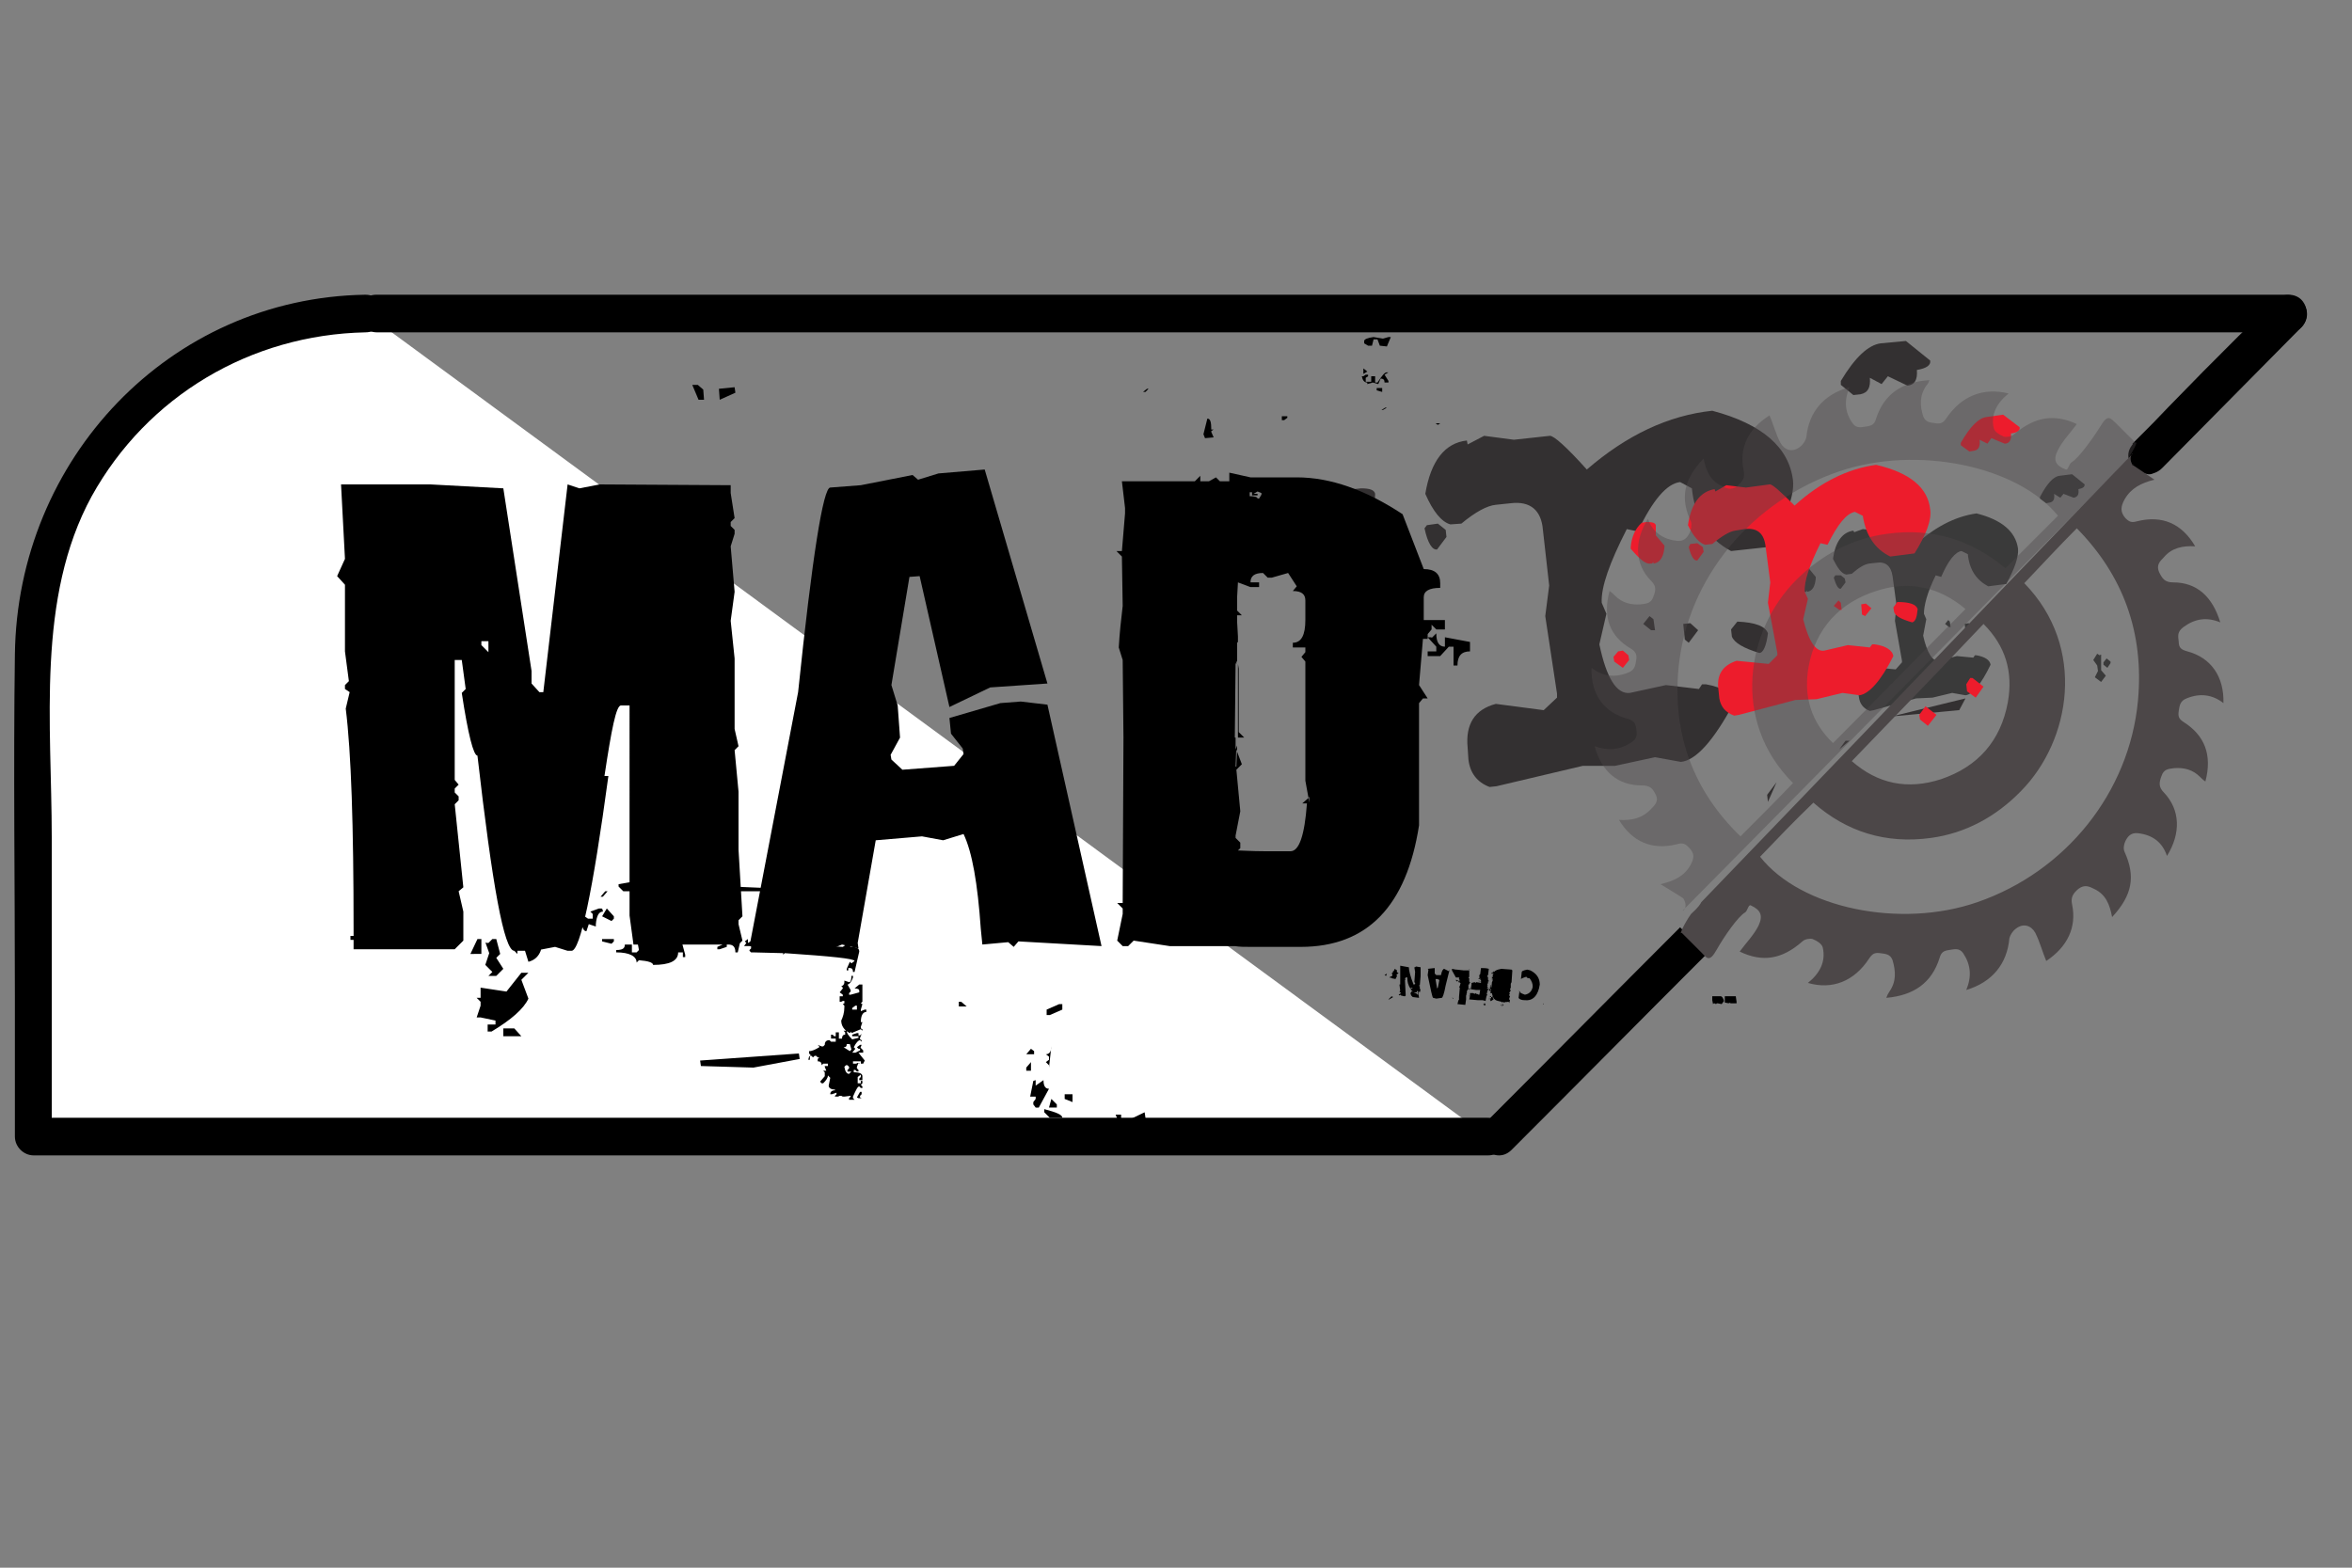 <?xml version="1.0" encoding="utf-8"?>
<!-- Generator: Adobe Illustrator 24.3.0, SVG Export Plug-In . SVG Version: 6.00 Build 0)  -->
<svg version="1.1" id="Layer_1" xmlns="http://www.w3.org/2000/svg" xmlns:xlink="http://www.w3.org/1999/xlink" x="0px" y="0px"
	 viewBox="0 0 300 200" style="enable-background:new 0 0 300 200;" xml:space="preserve">
<rect x="0" y="0" width="300" height="200" fill="#808080" stroke="none"/>
<style type="text/css">
	.st0{fill:#FFFFFF;}
	.st1{fill:#333031;}
	.st2{opacity:0.55;}
	.st3{fill:#ED1C2C;}
	.st4{fill:#4C4748;}
	.st5{opacity:0.4;}
</style>
<g>
	<path class="st0" d="M189.7,145H4.3V83.4c0-24,19-43.4,42.4-43.4"/>
	<g>
		<path d="M189.7,142.6c-20.9,0-41.9,0-62.8,0c-33.2,0-66.4,0-99.6,0c-7.7,0-15.4,0-23.1,0c0.8,0.8,1.6,1.6,2.4,2.4
			c0-12.7,0-25.4,0-38.2c0-14.3-2-30.5,5.1-43.5c7.1-12.8,20.3-20.6,34.9-20.9c3.1,0,3.1-4.8,0-4.8C21.6,38,2.2,58.6,1.9,83.5
			c-0.2,14.6,0,29.2,0,43.7c0,5.9,0,11.8,0,17.8c0,1.3,1.1,2.4,2.4,2.4c20.9,0,41.9,0,62.8,0c33.2,0,66.4,0,99.6,0
			c7.7,0,15.4,0,23.1,0C192.8,147.4,192.8,142.6,189.7,142.6L189.7,142.6z"/>
	</g>
</g>
<g>
	<path class="st1" d="M167.5,87.4l0.9-0.1l1,0.9l0.1,0.9l-1.2,1.6l-1.6-1.3l-0.1-0.9L167.5,87.4z M172.7,62.4l0.9-0.1
		c1.1,0,1.7,0.2,1.8,0.7l-0.1,2l1.6,2.1v0.3c-0.2,1.9-1,3-2.2,3.2v-0.3l-0.3,0.3l-0.3,0.1c-0.9,0.1-2.1-0.9-3.7-3.1l-0.1-0.3
		C170.8,65.2,171.5,63.6,172.7,62.4z M183.4,66.8l1,0.8l0.1,0.9l-1.2,1.6c-0.6,0.1-1.2-0.8-1.6-2.7L182,67L183.4,66.8z M189.3,55.6
		l3.8,0.5l4.6-0.5c0.5,0,2.1,1.4,4.7,4.3c5.1-4.4,10.4-6.9,16-7.5c6.4,1.7,9.8,4.7,10.3,8.9c0.2,2-0.9,4.8-3.3,8.5l-4.6,0.5
		c-3-1.6-4.6-4.2-5-8l-1.5-0.8c-1.7,0.2-3.5,2.3-5.4,6.3l-1.4-0.3c-2.2,4.3-3.3,7.4-3.2,9.4l0.6,1.4l-0.9,3.9
		c0.9,4.3,2.2,6.4,3.9,6.2l4.6-1l4.2,0.5l0.4-0.6l0.5,0c2.2,0.4,3.4,1.2,3.5,2.5c-2.6,4.8-4.8,7.2-6.7,7.4l-3.3-0.6l-5.1,1.1l-4.1,0
		l-11,2.6l-0.9,0.1c-1.6-0.6-2.5-1.8-2.7-3.5l-0.1-1.5c-0.3-3,0.9-4.9,3.6-5.6l6.1,0.8l1.7-1.6l0-0.5l-1.5-9.9l0.5-3.9l-0.8-7.1
		c-0.2-2.5-1.6-3.7-4.1-3.4l-1.9,0.2c-1.1,0.1-2.6,0.9-4.4,2.4l-1.4,0.1c-1.1-0.3-2.2-1.6-3.2-3.9c0.7-4.2,2.5-6.5,5.3-6.8l0.1,0.5
		L189.3,55.6z M210.4,78.6l0.5,0.4l0.2,1.4l-0.5,0l-1-0.8L210.4,78.6z M214.7,79.6l0.9-0.1l1,0.9l-1.2,1.6l-0.5-0.4L214.7,79.6z
		 M221.6,79.3c2.3,0.1,3.6,0.6,3.9,1.5c-0.2,1.6-0.6,2.5-1.1,2.5c-2-0.6-3.2-1.3-3.5-2.1l-0.1-0.9L221.6,79.3z M225.5,102.3
		l-0.1-0.9l1.2-1.6 M234.6,95.6l0.8-1.1l0.5,0 M239.9,43.8l3.2-0.3l3.1,2.5c0.1,0.6-0.5,1-1.7,1.2c0.1,1.3-0.3,1.9-1.2,2l-2.5-1.2
		l-0.8,1l-1.5-0.8c0.1,1.2-0.2,1.9-1.2,2.1l-0.9,0.1l-1.6-1.3l0-0.5C236.6,45.6,238.3,44,239.9,43.8z M249.9,90.6l-8.6,0.8l9.4-2.3"
		/>
</g>
<g>
	<path d="M93.2,61.9v1l0.5,3.2l-0.5,0.5v0.5l0.5,0.5v0.5l-0.5,1.6l0.5,5.8l-0.5,3.7l0.5,4.8v9l0.5,2.2l-0.5,0.5l0.5,5.3v7.4l0.5,8.5
		l-0.5,0.5v0.5l0.5,2.1l-0.5,0.5H80.8l-0.5-3.7V90h-1.1c-0.6,0-1.2,3-2.1,9h0.5c-2,14.8-3.6,22.3-4.7,22.3h-0.5l-1.6-0.5l-2.6,0.5
		h-2.6c-1.3,0-2.8-8.3-4.7-24.9c-0.5,0-1.2-2.7-2-8l0.5-0.5l-0.5-3.7H58v15.3l0.5,0.6l-0.5,0.5v0.5l0.5,0.5v0.5l-0.5,0.5l1.1,10.6
		l-0.6,0.5l0.6,2.6v3.7l-1.1,1.1H45.1v-2.6c0-13.1-0.3-22.5-1-28.1l0.5-2.1L44,87.9v-0.5l0.5-0.5L44,83.1v-8.5l-1-1.1l1-2.2
		l-0.5-9.5h11.4l9.3,0.5l3.6,23.3v1.6l1,1.1h0.5l3.1-26.5l1.5,0.5l2.6-0.5L93.2,61.9L93.2,61.9z M46.5,119.4v0.5h-1.8v-0.5H46.5z
		 M48.4,119.4v0.9l-1.4-0.5v-0.5H48.4z M61.4,119.8v1.9H60l0.9-1.9H61.4z M66.5,124.1h0.9l-0.9,0.9l0.9,2.4
		c-0.6,1.3-2.2,2.7-4.7,4.2h-0.5v-0.9h1v-0.5l-1.9-0.4h-0.5l0.5-1.5v-0.5l-0.5-0.5h0.5V126l3.3,0.5L66.5,124.1z M61.4,82.3l0.9,0.9
		v-1.4h-0.9V82.3z M62.3,120.3l0.5-0.5h0.5l0.5,1.9l-0.5,0.5l0.9,1.4l-0.9,0.9h-1l0.5-0.5l-0.9-0.9l0.5-1.5l-0.5-1.4
		C61.8,120.3,62.3,120.3,62.3,120.3z M65.6,131.2l0.9,1h-2.3v-1H65.6z M66,119.8v1.9l-0.9-0.9v-0.9L66,119.8L66,119.8z M69.2,119.8
		c0,1.6-0.6,2.6-1.8,2.9l-0.9-2.9H69.2z M76.9,116.3c-0.5,0-0.8,0.5-0.9,1.6v0.3l-0.9-0.3l-0.3,0.9c-0.4,0-0.6-0.5-0.6-1.6l-0.6,0.6
		v0.3l0.3,0.3l-0.9,0.3v-0.6l0.3-0.3l-0.6-0.6v-0.9c0.7,0,1.5,0.3,2.3,0.9h0.6v-0.6l-0.3-0.3l1.1-0.4h0.3
		C76.9,115.9,76.9,116.3,76.9,116.3z M76.9,114.4h-0.3l0.6-0.7h0.3L76.9,114.4z M78.3,116.9v0.3l-0.3,0.3l-1.2-0.6l0.6-1L78.3,116.9
		z M78.3,120.1l-0.3,0.3l-1.2-0.3v-0.3h1.5L78.3,120.1L78.3,120.1z M87.4,121.8v0.3h-0.3v-0.6h-0.6c0,1.1-1.1,1.6-3.2,1.6
		c0-0.3-0.6-0.5-1.8-0.6l-0.3,0.3c0-0.8-0.9-1.3-2.6-1.3v-0.3c0.8,0,1.1-0.2,1.1-0.7h0.9v1h0.6l0.3-0.3l-0.3-1.6v-0.4h1.2
		c0-0.4-0.3-0.6-0.9-0.6v-0.3l1.5-0.3h0.3l0.3,0.3l1.1-0.3h0.6v0.3l-0.3,0.3v0.3l0.9,0.3l0.3-0.3C86.5,118.8,86.9,119.8,87.4,121.8z
		 M105.8,114h-4.4l-0.3,0.4l-0.3-0.4h-2.3l-0.3,0.4l-0.6-0.7H85.9l-1.4-0.3l-0.9,0.3h-4.1l-0.6-0.6v-0.3l1.7-0.3l0.6,0.6h2.1
		l0.3-0.3v0.3l0.3-0.3l0.3,0.3l2.1-0.3l14,0.6l1.2,0.3l0.3-0.3l0.3,0.3h0.3l0.3-0.3v0.3l1.2-0.3l2.1,0.3L105.8,114
		C105.9,114,105.8,114,105.8,114z M83.9,115h-0.6l-0.3-0.3l0.6-0.7L83.9,115z M86.2,117.9v0.3h-0.6v-0.9L86.2,117.9z M92.7,120.8
		l-0.9,0.3h-0.3v-0.3l0.9-0.4h0.3V120.8z M94.1,121.5h-0.3c0-0.7-0.3-1-0.9-1v-0.3h1.5L94.1,121.5z M95.2,120.3l-0.2-0.2l0.4-0.3
		v0.5l0.5-0.3h1.5v-0.3l-0.2-0.2l0.9-0.4h0.2v0.4l-0.4,0.3l0.4,0.3h0.4v-0.3h0.6v0.2c0,0.2,2.7,0.5,8.2,0.8l0.6-0.4l0.4,0.4
		c0.8,0,1.1,0.2,1.1,0.6L109,124h-0.2c0-0.3-0.1-0.5-0.4-0.5h-0.2v0.3h-0.2v-0.2l0.4-0.9l0.2,0.2l0.4-0.3c0-0.3-3-0.6-8.9-1
		l-0.2,0.2v-0.2l-3.9-0.1h-0.2l-0.2-0.2v-0.1l0.2-0.2v-0.3h-0.9L95.2,120.3z M100.8,115.6h-1.2v-0.3h1.2V115.6z M100.8,119.1h-0.3
		l-0.6-0.6h0.9C100.8,118.5,100.8,119.1,100.8,119.1z M103.2,134.8l0.2-0.2l-0.2-0.2v-0.3c0.4,0,0.8-0.2,1.3-0.5v-0.1l-0.2-0.2
		l0.5,0.2h0.2l0.2-0.2c0-0.4,0.2-0.6,0.6-0.6l0.2,0.2h0.6v-0.4h-0.6V132h0.2l0.2,0.2h0.2v-0.5h0.4v0.8h0.4c0-0.3,0.1-0.5,0.4-0.5
		v-0.3l-0.2-0.2h0.4c0,0.3,0.2,0.6,0.7,1.1l0.8-0.2v-0.2h-0.8v-0.2l0.6-0.2h0.2v0.3h0.2l0.2-0.2l-0.2,0.5v0.2l0.2,0.1v0.2l-0.2-0.2
		c-0.2,0-0.5,0.3-0.8,0.9l0.2,0.2l-0.4,0.5h0.4l0.6-0.3v-0.2l-0.2-0.2h0.2l0.4,0.4v0.3h-0.6l0.8,1l-0.2,0.4h-0.4l-0.2-0.1l-0.2,0.5
		v0.2l0.2,0.2v0.2h-0.2l-0.2-0.2h-0.2v0.3c0.8,0,1.1,0.2,1.1,0.5v0.5h-0.4v-0.2l0.2-0.2v-0.3l-0.4,0.3v0.8h0.4v-0.3h0.2v0.3
		l-0.2,0.2l0.2,0.2v0.2h-0.2l-0.2-0.2c-0.2,0-0.4,0.4-0.8,1.3v0.2l0.2,0.2h-0.7v-0.2l0.2-0.2v-0.1l-0.8,0.1h-0.2l-0.2-0.1h-0.2
		l-0.2,0.1h-0.4v-0.1l0.2-0.2v-0.2l-0.6,0.2h-0.2c0-0.3,0.2-0.5,0.6-0.5V139c-0.5,0-0.8-0.2-0.8-0.5l0.2-1l-0.3-0.3
		c0,0.3-0.2,0.6-0.6,1h-0.2l-0.2-0.2l0.6-0.7v-0.5l-0.2-0.2h0.4l-0.2-0.5V136h0.4v-0.3H105l-0.2,0.2c0-0.4-0.2-0.5-0.5-0.5v-0.3
		l0.2-0.2h-0.2l-0.2-0.2h-0.2l-0.2,0.2l-0.2-0.2h-0.2v0.5h-0.2L103.2,134.8L103.2,134.8L103.2,134.8z M107.1,127.1h0.4v-0.2
		l-0.4-0.3l0.4-0.5V126l-0.2-0.2c0.2,0,0.4-0.2,0.4-0.5v-0.2l0.6,0.2c0.2,0,0.3-0.3,0.3-0.8h0.2v0.2c-0.2,0.6-0.5,0.9-0.7,0.9
		l0.4,0.7v0.2l-0.2,0.2v0.2h0.2l1.1-0.3v-0.2c0-0.2-0.2-0.3-0.6-0.3l0.6-0.5h0.4v2.2l-0.2,0.2l0.2,0.1l-0.2,0.7v0.2l0.5-0.2h0.2v0.3
		c-0.4,0-0.7,0.4-0.7,1.3h0.2l-0.2,0.6v0.2l0.2,0.1v0.2l-0.2-0.2l-1.2,0.5v-0.2l-0.2,0.2c-0.8-0.4-1.1-1-1.1-1.6
		c0.2-0.4,0.4-1,0.4-1.7v-0.2l-0.2-0.2l0.2-0.1v-0.3h-0.2l-0.2,0.1h-0.2L107.1,127.1L107.1,127.1z M108.4,134.1l0.2-0.2l-0.2-0.7
		h-0.4c0,0.3-0.1,0.4-0.4,0.4L108.4,134.1z M108.3,137l0.3-0.3h-0.5v-0.2l0.2-0.2v-0.2l-0.2-0.2h-0.2l-0.2,0.2
		C107.8,136.7,108,137,108.3,137z M109.3,128.8v-0.5h-0.2l-0.4,0.3v0.2H109.3z M109.2,135.7l0.2-0.1l0.2,0.1h0.2v-0.3h-1v0.3H109.2z
		 M109.7,133.3h0.2l-0.2,0.5h-0.2l-0.2-0.2L109.7,133.3z M109.7,139.3h0.2v0.3l-0.2,0.2v0.2l0.2,0.1h-0.4l-0.2-0.1L109.7,139.3z"/>
	<path d="M89,49.1l0.7,0.6l0.1,1.3l-0.7,0l-0.8-1.9L89,49.1z M101.9,134.4l0.1,0.7l-5.9,1.1l-6.7-0.2l-0.1-0.7L101.9,134.4z
		 M93.7,49.4l0.1,0.7L91.8,51l-0.1-1.4L93.7,49.4z M116.4,60.6l0.7,0.6l2.6-0.8l5.9-0.5l8,27.3l-7.3,0.5l-5.2,2.5l-3.8-16.7
		l-1.3,0.1l-2.3,13.8l0.8,2.6l0.3,4.1l-1.2,2.2l0.1,0.6l1.4,1.3l6.6-0.5l1.2-1.5l-0.1-0.7l-1.5-1.9l-0.2-2l6.5-1.9l2.6-0.2l3.4,0.4
		l6.9,30.8l-10.6-0.6l-0.6,0.7l-0.7-0.6l-3.3,0.3l-0.2-2c-0.4-5.8-1.1-9.8-2.2-12.1l-2.6,0.8l-2.7-0.5l-5.9,0.5l-2.3,13.1l0.1,0.7
		l-2.1-0.5l-1.9,0.8l-6-0.9l-0.6,0.7l-3.3-0.4l6.2-32.4c1.8-17.3,3.2-26.1,4.1-26.1l3.9-0.3L116.4,60.6z M122.6,127.8l0.7,0.6h-1
		v-0.6C122.3,127.8,122.6,127.8,122.6,127.8z M130.9,134.5h1v-0.4l-0.4-0.3L130.9,134.5z M130.9,136.2v0.4h0.6v-1.1L130.9,136.2z
		 M132.1,137.8v0.7l1-0.7c0,0.7,0.2,1.1,0.7,1.1l-1.3,2.4h-0.4l-0.3-0.4v-0.3l0.3-0.4v-0.3h-0.7l0.4-2L132.1,137.8L132.1,137.8z
		 M136.4,134.8l-1,1.1 M133.8,136.2v-0.3l-0.4-0.4l0.4-0.3v-0.4l-0.4-0.3c0.4,0,0.7-0.3,0.7-1 M135.1,137.5h-1.6 M135.5,142.6h-1.6
		l-0.7-0.7v-0.4C134.7,141.9,135.5,142.2,135.5,142.6z M135.1,128.1h0.4v0.7l-1.6,0.7h-0.4v-0.7L135.1,128.1z M134.1,140.2l0.7,0.7
		v0.4h-1 M134.4,144.6h0.7l-1.3,1.1h-0.4L134.4,144.6z M136.8,139.6v1l-1-0.4v-0.6H136.8z M143,142.2v1h-0.3l-0.4-1H143z M146,141.9
		l0.3,2H144l-0.7-0.7"/>
	<path d="M156.8,61.4v-1.1l2.7,0.6h5.9c4.3,0,8.8,1.6,13.5,4.7l2.7,7c1.4,0,2.1,0.6,2.1,1.8V75c-1.4,0-2.1,0.4-2.1,1.2v2.9h2.7v1.2
		h-1.1l-0.6-0.6v0.6l-0.5,0.6v0.6h-0.6l-0.5,5.9l1.1,1.7h-0.6l-0.5,0.6v15.6c-1.6,10.3-6.6,15.5-15.1,15.5h-6.4c-0.7,0-1.4,0-2-0.1
		h-8.3l-4.6-0.7l-0.7,0.7h-0.7l-0.7-0.7l0.7-3.4v-0.7l-0.7-0.7h0.7l0.1-21.1l-0.1-9.9l-0.5-1.6c0.1-1.8,0.3-3.6,0.5-5.3l-0.1-6.3
		l-0.7-0.7h0.7l0.4-4.8v-0.7l-0.4-3.4h9.3l0.7-0.7v0.7h1.1l0.9-0.5l0.5,0.5L156.8,61.4L156.8,61.4L156.8,61.4z M146.5,49.6h-0.2
		l-0.5,0.4h0.3L146.5,49.6z M154.8,55.8l-0.3-0.7V55l0.3-0.2h-0.3c0-0.9-0.1-1.4-0.5-1.4l-0.5,2l0.2,0.5L154.8,55.8z M157.8,95.4
		l-0.1-0.3l-0.1,2.7h0.1L157.8,95.4L157.8,95.4z M166.9,101.8l-0.4-2.2V84.4l-0.5-0.6l0.5-0.6v-0.6h-1.6V82c1.1,0,1.6-1,1.6-2.9
		v-2.5c0-0.8-0.5-1.2-1.6-1.2l0.5-0.6l-1.1-1.7l-2.1,0.6h-0.5l-0.6-0.6c-1.1,0-1.6,0.4-1.6,1.2h1.1v0.6h-1.1l-1.6-0.6l-0.1,1.8v1.8
		l0.6,0.6h-0.6v0.9l0.1,1.8v0.7l-0.1,0.1v2.4h-0.1v0.3l-0.1-0.1l-0.1,9.5h0.1v1.3l0.8,2.1l-0.7,0.7l0.5,5.3l-0.6,3.1v0.3l0.6,0.6
		v0.7l-0.3,0.3c0.5,0,1.7,0.1,3.5,0.1h3.2c1.1,0,1.8-2,2.1-6.1h-0.6L166.9,101.8z M158,85.3v8.1l0.7,0.7h-0.8v-9.4L158,85.3z
		 M160.9,62.9l-0.5-0.2l-0.5,0.3h0.5v0.2h-0.7v-0.4h-0.3v0.5c0.6,0,1,0.1,1,0.3h0.2l0.3-0.5L160.9,62.9
		C160.9,62.9,160.9,62.9,160.9,62.9z M164.2,53.3v-0.2h-0.7v0.5h0.3L164.2,53.3z M166.9,101.8l0.1,0.6v-0.8L166.9,101.8z
		 M175.1,48.8l-0.7,0.2v-0.2c-0.4,0-0.6-0.3-0.7-0.8h0.2l0.3-0.2h0.3V48l-0.3,0.2v0.5h0.7V48h0.5v0.8h0.3c0.6-0.9,0.9-1.3,1.2-1.3
		h0.2l-0.5,0.3l0.5,0.8v0.2h-0.5c0-0.3-0.1-0.5-0.5-0.5l-0.3,0.7L175.1,48.8z M173.9,47.7V47l0.5,0.4L173.9,47.7z M176,44.1
		l-0.3-0.8h-0.5l-0.2,0.8h-0.5l-0.5-0.3v-0.3c0-0.2,0.4-0.4,1.2-0.5l1.2,0.2l0.7-0.2h0.3l-0.5,1.2L176,44.1L176,44.1z M176.5,41.8
		v-0.3l-0.2,0.2c-0.3,0-0.5-0.3-0.5-0.8l-0.9,0.3v0.2h0.5v0.2l-0.2,0.2l-0.7-0.5v-0.5h1.9v0.2L176,41v0.4h0.5v-0.7h0.5v1.2
		L176.5,41.8L176.5,41.8L176.5,41.8z M176.3,49.5h-0.7v0.3l0.7,0.2V49.5z M176.9,52h-0.2l-0.5,0.3h0.2L176.9,52z M176.6,124.4
		L176.6,124.4l0.2,0.1l0.1-0.3L176.6,124.4z M177.5,127.1l0.2,0.1l-0.5,0.3h-0.1L177.5,127.1z M178.2,123.8c-0.1,0.2,0,0.3,0.2,0.3
		l-0.3,0.3l0.1,0.1l-0.2,0.4l-0.5-0.1l-0.1-0.1l-0.1,0.1v-0.2c0.2,0,0.3-0.1,0.3-0.2v-0.1l-0.1-0.1l0.1-0.1l0.1-0.1l-0.1-0.1
		c0.1,0.1,0.2,0,0.3-0.3L178.2,123.8z M178.7,126.7L178.7,126.7l-0.2-0.2l0.1-0.1l-0.1-0.8h0.1v-2.4l1.1,0.2c0,0.4,0.2,1.2,0.6,2.2
		h0.1l0.1-0.1v-0.1l-0.1-0.1l0.1-1.3l-0.1-0.6h0.1l0.1-0.1l0.6,0.1v1.1l-0.1,1.2H181v0.1h0.1v0.4h0.1l-0.1,0.4l-0.1-0.1l-0.1,0.1
		l0.1,0.7l-0.8-0.1l-0.2-0.2H180l-0.1-0.3l0.1-0.1v-0.1h0.2l-0.3-0.3c0.1,0,0.2-0.1,0.3-0.2h-0.1l-0.2,0.1c-0.3-0.4-0.4-0.9-0.4-1.4
		h-0.2l-0.1,0.2l0.1,0.1h-0.1l0.1,2l-0.1,0.1h-0.1l-0.4-0.1l-0.1-0.1l-0.1,0.1l-0.1-0.1L178.7,126.7z M180.3,126.6
		c0.3,0.1,0.5,0.2,0.5,0.3l-0.5-0.1l0.6,0.1l-0.1-0.3H180.3z M180.2,126.9L180.2,126.9L180.2,126.9z M180.9,126.6l-0.1-0.2l-0.1,0.1
		v0.1L180.9,126.6z M181,54h2.1l0.3,0.2l0.3-0.2C183.8,54,182.9,54,181,54z M184.9,123.7l-0.5,2c-0.2,1.1-0.4,1.6-0.5,1.6l-0.7,0.1
		l-0.4-0.1c-0.1,0-0.3-1-0.7-2.9l0.1-0.7l-0.1-0.1l0.9-0.1v0.7l0.2,0.2h0.6c0.1-0.6,0.3-0.8,0.4-0.8l0.2,0.1l0.4,0.2L184.9,123.7
		L184.9,123.7z M182.6,81.4l0.6-0.6c0,1.2,0.4,1.7,1.1,1.7v-1.2l3.2,0.6v1.2c-1.1,0-1.6,0.6-1.6,1.8h-0.5v-2.4h-0.6l-1.1,1.2h-1.6
		v-0.6h1.1v-0.6l-1.1-1.2H182.6z M183.3,126.1l0.1-0.1l0.2-1h-0.1l-0.1-0.1h-0.3 M185.2,123.8v-0.2l0.5,0.1h0.1l0.9,0.1
		c0.2,0,0.5,0,0.7,0v0.8l-0.1,0.2h0.1v0.1v0.2c0,0.1,0,0.2,0.1,0.2v0.1h-0.1v0.1v0.1h-0.1v0.2v0.1v0.1c0,0,0,0.1,0,0.1v0.2v-0.2
		l0.1,0.1v0.1l-0.1-0.1h-0.1c0,0.1,0,0.2-0.1,0.2v0.3l-0.1,0.2h0.1l-0.1,0.1v0.1v0.4l-0.1,0.7l-1-0.1l0.1-0.4H186v-0.1h0.1v-0.4
		l0.1-1.2l-0.1-0.1l0.1-0.1l0.1-0.4h-0.1v-0.1h-0.1v-0.1v0.1H186v-0.1h0.2v-0.2c0,0-0.1-0.1-0.1-0.1v-0.1c0-0.1,0.1-0.1,0.1-0.1
		h-0.1h-0.4 M185.3,127.3L185.3,127.3l0.1,0.1h-0.1c0,0,0-0.1-0.1-0.1 M186.1,125.1h0.1v0.1L186.1,125.1H186v-0.1l-0.1,0.2h-0.1
		c0-0.1,0-0.1-0.1-0.1v-0.1L186.1,125.1L186.1,125.1c0,0,0,0,0-0.2v0.1h0.1L186.1,125.1z M187.2,126.4L187.2,126.4L187.2,126.4z
		 M187.2,127.5l0.1,0.1L187.2,127.5z M187.4,126.3L187.4,126.3l-0.1,0L187.4,126.3z M187.3,127.5L187.3,127.5l-0.1-0.2L187.3,127.5
		L187.3,127.5z M187.5,125.5h-0.1v-0.1L187.5,125.5L187.5,125.5z M187.4,125.6h-0.1v-0.1L187.4,125.6z M187.4,126.6L187.4,126.6
		L187.4,126.6L187.4,126.6L187.4,126.6z M187.5,123.8l-0.1-0.1v-0.1L187.5,123.8L187.5,123.8z M187.5,126v0.2h-0.1L187.5,126
		L187.5,126z M189.7,126.9L189.7,126.9L189.7,126.9l-0.1,0.2l-0.1,0.5v0.1l-0.4-0.1h-0.1h-0.5l-1.1-0.1l0.1-0.4h-0.1V127V127
		l0.1,0.1v-0.2v-0.2h0.1h0.3l0.2,0.1l0.1-0.1l0.1,0.1h0.1l0.2,0.1h0.1l0.1-0.6h-0.1h-0.4l-0.7-0.1l0.1-0.6v-0.2l0.4-0.1l0.1,0.1
		l0.1-0.1l0.6,0.1V125h-0.1V125v-0.1v-0.1l-0.1,0.1h-0.1v-0.1h0.1v-0.2c0-0.1-0.1-0.1-0.1-0.1h0.1c0-0.1,0-0.2,0.1-0.2l0.1-0.8
		c0.3,0,0.7,0,1,0.1l-0.1,0.8l-0.1,0.1v0.1c0,0,0.1,0,0.1,0.1v0.2c0,0.1,0,0.2,0.1,0.2v0.1h-0.1v0.1v0.1l-0.1,0.2l0.1,0.1h-0.1v0.2
		c0,0,0.1,0,0.1,0.1h-0.1v0.2l0.1-0.1h0.1v0.1h-0.1c0,0.1,0,0.2-0.1,0.2v0.2l-0.1,0.2h0.1h-0.1v0.1
		C189.6,126.7,189.6,126.7,189.7,126.9L189.7,126.9z M188,124.2L188,124.2 M188.6,125.1L188.6,125.1
		C188.7,125.1,188.7,125.1,188.6,125.1l0.1,0L188.6,125.1l0.1,0.1h0.1v0.1l-0.1-0.1V125.1l-0.1,0.1v0.2 M189.2,128.1h0.1
		c0-0.1,0-0.1,0.1-0.1l0.1,0.2c-0.1,0-0.1,0-0.1,0.1C189.3,128.2,189.2,128.2,189.2,128.1z M189.9,127.5h0.1v0.1L189.9,127.5
		L189.9,127.5L189.9,127.5z M189.9,127.5h0.1v0.1L189.9,127.5L189.9,127.5L189.9,127.5z M189.9,125.6L189.9,125.6l-0.1-0.1
		L189.9,125.6L189.9,125.6L189.9,125.6z M189.9,126.4l0.1-0.2h0.1v0.2H189.9z M189.9,127.4L189.9,127.4l0.1-0.1v0.1H189.9z
		 M189.9,127.4L189.9,127.4l0.1-0.1v0.1H189.9z M190,126.5L190,126.5L190,126.5z M190,126.5L190,126.5L190,126.5z M190,126.2
		L190,126.2l0.1-0.2V126l-0.1-0.1h0.1v0l0.2,0.1v0.1l-0.1,0.1l0.1,0.1l-0.1-0.1L190,126.2z M190.2,127.7L190.2,127.7L190.2,127.7
		h-0.1v-0.1v-0.1l0.1-0.1l-0.1,0.1v-0.1l0.1-0.1v-0.1h0.1l0.1-0.1c0,0.2,0,0.3,0.1,0.3v0.1L190.2,127.7L190.2,127.7z M190,126v0.2
		V126z M190,126v0.2V126z M190,127.2L190,127.2l0.1-0.1h0.1v0.1L190,127.2L190,127.2z M190.1,124.8L190.1,124.8L190.1,124.8
		L190.1,124.8z M190.1,126L190.1,126v-0.1v-0.1v-0.1h0.1L190.1,126l0.1,0.1L190.1,126z M190.1,127.4L190.1,127.4L190.1,127.4
		L190.1,127.4L190.1,127.4z M190.2,124.4L190.2,124.4L190.2,124.4l0.1-0.1v-0.1h-0.1l0.1-0.1h0.1v0.1L190.2,124.4L190.2,124.4
		L190.2,124.4z M190.3,126.2L190.3,126.2L190.3,126.2 M192.6,127.8h-0.1v0.1l-0.1-0.1h-0.1l-0.1,0.1v-0.1l-0.4,0.1l-0.1-0.1
		l-0.1,0.1l-0.1-0.1l-0.4-0.1c-0.5-0.1-0.7-0.4-0.8-1h-0.1h-0.1v-0.1l0.1-0.1h-0.1c0-0.1,0-0.2,0.1-0.2l0.1-1l0.1-0.2l-0.1-0.2v-0.1
		h0.1h-0.1v-0.2l0.1,0.1v0.1l-0.1,0.1v0.1h0.1v-0.6l0.1-0.2c0-0.3,0.4-0.5,1-0.6l1.3,0.1l0.1,0.1l-0.1,1.5l-0.1,0.2v0.1v0.1v0.2v0.1
		l-0.1,0.2l0.1,0.2l-0.1,0.1l-0.1,0.2l0.1,0.1l-0.1,0.1v0.1l0.1,0.1l-0.1,0.3v0.1l0.1,0.1l-0.1,0.4L192.6,127.8z M190.4,124.6v-0.2
		h0.1v0.1L190.4,124.6L190.4,124.6L190.4,124.6z M190.4,124.9L190.4,124.9l0.1-0.1v0.1v0.1L190.4,124.9z M190.5,124.2
		c-0.1,0-0.1-0.1-0.1-0.2l0.1-0.1c0,0.1,0.1,0.2,0.1,0.2L190.5,124.2L190.5,124.2z M190.7,127.7L190.7,127.7l0.1,0.1L190.7,127.7z
		 M191.5,128.3l-0.1-0.1h0.1l0.1,0.2L191.5,128.3z M191.6,128.3l0.1-0.1h-0.1v-0.1h0.1c0,0.1,0,0.1,0.1,0.1l-0.1,0.1H191.6z
		 M193.9,126.5l-0.1,0.2l0.1-0.1c0.1,0.1,0.3,0.2,0.6,0.3c0.6-0.1,0.9-0.5,1-1c0-0.4-0.1-0.7-0.4-1.1c-0.3,0-0.4-0.1-0.4-0.2
		c-0.3,0.1-0.6,0.2-0.7,0.3l0.1-0.9c0-0.1,0.2-0.2,0.7-0.3l0.4,0.1c0.8,0.4,1.2,1,1.2,1.8l-0.1,0.5c-0.3,1.1-0.9,1.6-1.8,1.5
		c-0.4,0-0.7-0.1-0.8-0.3l0.1-0.8l-0.1-0.1 M196.7,126.4L196.7,126.4L196.7,126.4L196.7,126.4z M196.8,128.1L196.8,128.1l0.1-0.1
		v0.1H196.8z M219.1,128H219l-0.1,0.1V128l-0.1,0.1l-0.1-0.1h-0.1l-0.1,0.1l-0.1-0.5v-0.5h1.1c0.1,0,0.3,0.2,0.4,0.6l-0.3,0.4
		L219.1,128z M220.7,127.9l-0.1,0.1v-0.1l-0.1,0.1l-0.5-0.1v-0.8h1.4l0.1,0.7v0.2H220.7z"/>
</g>
<g class="st2">
	<path d="M227.2,84.2l0.5-0.1l0.5,0.4l0.1,0.5l-0.6,0.8l-0.8-0.6l0-0.5L227.2,84.2z M229.4,71.2l0.4-0.1c0.6,0,0.9,0.1,0.9,0.3
		l0,1.1l0.9,1.1l0,0.2c-0.1,1-0.4,1.6-1.1,1.7l0-0.2l-0.1,0.2l-0.1,0c-0.4,0.1-1.1-0.5-1.9-1.5l0-0.2
		C228.5,72.7,228.9,71.8,229.4,71.2z M237.6,67.5l1.9,0.2l2.3-0.3c0.2,0,1.1,0.7,2.4,2.2c2.5-2.3,5.1-3.7,7.9-4.1
		c3.2,0.8,5,2.3,5.3,4.5c0.1,1-0.4,2.5-1.5,4.5l-2.3,0.3c-1.5-0.8-2.4-2.1-2.6-4.1l-0.8-0.4c-0.8,0.1-1.7,1.2-2.6,3.3l-0.7-0.2
		c-1.1,2.2-1.5,3.9-1.5,4.9l0.3,0.7l-0.4,2.1c0.5,2.2,1.2,3.3,2,3.2l2.3-0.6l2.1,0.2l0.2-0.3l0.2,0c1.1,0.2,1.7,0.6,1.8,1.2
		c-1.2,2.5-2.3,3.8-3.2,3.9l-1.7-0.3l-2.5,0.6l-2.1,0.1l-5.4,1.5l-0.5,0.1c-0.8-0.3-1.3-0.9-1.4-1.8l-0.1-0.8
		c-0.2-1.6,0.4-2.6,1.7-3l3.1,0.3l0.8-0.9l0-0.2l-0.9-5.1l0.2-2l-0.5-3.7c-0.2-1.3-0.9-1.9-2.1-1.7l-0.9,0.1
		c-0.6,0.1-1.3,0.5-2.2,1.3l-0.7,0.1c-0.6-0.1-1.1-0.8-1.7-2c0.3-2.2,1.2-3.4,2.6-3.6l0.1,0.2L237.6,67.5z M234.8,73.4l0.5,0.4
		l0.1,0.5l-0.6,0.8c-0.3,0.1-0.6-0.4-0.9-1.4l0.2-0.3L234.8,73.4z M248.5,79.1l0.2,0.2l0.1,0.7l-0.2,0l-0.5-0.4L248.5,79.1z
		 M250.6,79.6l0.5-0.1l0.5,0.4l-0.6,0.8l-0.3-0.2L250.6,79.6z M254.1,79.3c1.2,0,1.8,0.3,2,0.7c-0.1,0.8-0.3,1.3-0.5,1.3
		c-1-0.3-1.6-0.6-1.8-1l-0.1-0.5L254.1,79.3z M256.9,89.9l1,0.9l-0.8,1.1l-0.8-0.6l-0.1-0.5L256.9,89.9z M262.7,60.7l1.6-0.2
		l1.6,1.3c0,0.3-0.2,0.5-0.8,0.6c0.1,0.7-0.1,1-0.6,1.1l-1.3-0.5l-0.4,0.5L262,63c0.1,0.7-0.1,1-0.5,1.1l-0.5,0.1l-0.8-0.6l0-0.2
		C261.1,61.7,261.9,60.8,262.7,60.7z M261.2,87l0.2,0l1,0.8l-0.8,1.1l-0.8-0.6l-0.1-0.7L261.2,87z M267.5,83.4l0.3,0.2l0.2-0.1v1.8
		l0,0.2l0.6,0.7l-0.6,0.8l-0.8-0.6l0.4-0.8l-0.1-0.7l-0.5-0.7L267.5,83.4z M268.7,84l0.5,0.4l0,0.2l-0.4,0.6l-0.5-0.4l0-0.3
		L268.7,84z"/>
</g>
<g>
	<g>
		<path d="M48.1,42.4c27.5,0,55,0,82.6,0c43.7,0,87.4,0,131,0c10.1,0,20.1,0,30.2,0c3.1,0,3.1-4.8,0-4.8c-27.5,0-55.1,0-82.6,0
			c-43.7,0-87.4,0-131.1,0c-10.1,0-20.1,0-30.2,0C45,37.6,45,42.4,48.1,42.4L48.1,42.4z"/>
	</g>
</g>
<g>
	<g>
		<path d="M290.1,38.4c-6.1,5.9-12.1,12-18,18.2c-2.1,2.3,1.5,5.3,3.7,3.1c7.1-7.2,10.6-10.7,17.7-17.9
			C295.8,39.5,292.4,36.1,290.1,38.4c-7.1,7.1-10.9,11-18.1,18.2c0.5,3.1,1.6,5.2,3.7,3c7.1-7.2,10.6-10.7,17.7-17.9
			C295.8,39.5,292.3,36.1,290.1,38.4z"/>
	</g>
</g>
<g>
	<path class="st3" d="M206.4,83.1L207,83l0.7,0.6l0.1,0.6l-0.8,1l-1.1-0.8l-0.1-0.6L206.4,83.1z M209.4,66.7l0.6-0.1
		c0.8,0,1.1,0.1,1.2,0.4l0,1.3l1.1,1.3l0,0.2c-0.1,1.3-0.6,2-1.4,2.1l0-0.2l-0.2,0.2l-0.2,0c-0.6,0.1-1.4-0.6-2.5-1.9l0-0.2
		C208.1,68.5,208.6,67.4,209.4,66.7z M220.2,61.9l2.5,0.3l3-0.4c0.3-0.1,1.4,0.9,3.2,2.7c3.3-3,6.8-4.7,10.4-5.2
		c4.3,1,6.6,2.9,6.9,5.7c0.2,1.3-0.5,3.2-2,5.6l-3.1,0.4c-2-1-3.1-2.7-3.5-5.2l-1-0.5c-1.1,0.2-2.2,1.6-3.5,4.2l-0.9-0.2
		c-1.4,2.8-2.1,4.9-2,6.2l0.4,0.9l-0.6,2.6c0.7,2.8,1.6,4.2,2.7,4l3-0.7l2.8,0.3l0.3-0.4l0.3,0c1.5,0.2,2.3,0.8,2.4,1.5
		c-1.6,3.2-3.1,4.8-4.3,5l-2.2-0.3l-3.3,0.8l-2.7,0.1l-7.2,1.9l-0.6,0.1c-1.1-0.4-1.7-1.1-1.9-2.2l-0.1-1c-0.3-2,0.5-3.2,2.3-3.8
		l4.1,0.4l1.1-1.1l0-0.3l-1.2-6.4l0.3-2.6l-0.6-4.6c-0.2-1.7-1.1-2.4-2.7-2.2l-1.2,0.2c-0.7,0.1-1.7,0.7-2.9,1.7l-0.9,0.1
		c-0.7-0.2-1.5-1-2.2-2.5c0.4-2.8,1.6-4.3,3.4-4.6l0.1,0.3L220.2,61.9z M216.5,69.3l0.7,0.5l0.1,0.6l-0.8,1.1
		c-0.4,0.1-0.8-0.5-1.1-1.7l0.2-0.4L216.5,69.3z M234.5,76.6l0.3,0.3l0.1,0.9l-0.3,0l-0.7-0.5L234.5,76.6z M237.4,77.1L238,77
		l0.7,0.6l-0.8,1l-0.4-0.2L237.4,77.1z M242,76.8c1.6,0,2.4,0.3,2.6,0.9c-0.1,1.1-0.3,1.6-0.7,1.7c-1.4-0.4-2.1-0.8-2.3-1.3
		l-0.1-0.6L242,76.8z M245.6,90.1l1.4,1.1l-1.1,1.4l-1-0.8l-0.1-0.6L245.6,90.1z M253.4,53.2l2.1-0.3l2.1,1.6
		c0.1,0.4-0.3,0.7-1.1,0.8c0.1,0.8-0.2,1.3-0.8,1.3l-1.7-0.7l-0.5,0.7l-1-0.5c0.1,0.8-0.1,1.3-0.7,1.4l-0.6,0.1l-1.1-0.8l0-0.3
		C251.3,54.4,252.4,53.3,253.4,53.2z M251.3,86.5l0.3,0l1.4,1.1l-1,1.4l-1.1-0.8l-0.1-0.9L251.3,86.5z M259.8,81.9l0.4,0.3l0.3-0.1
		l0,2.2l0,0.3l0.8,0.8l-0.8,1.1l-1.1-0.8l0.5-1l-0.1-0.9l-0.7-0.9L259.8,81.9z M261.4,82.6l0.7,0.5l0.1,0.3l-0.5,0.7l-0.7-0.5l0-0.3
		L261.4,82.6z"/>
</g>
<g>
	<g>
		<path d="M192.8,146.7c9.1-9.1,15.8-15.9,24.9-25c-1.1-1.1-1.9-1.8-3.4-3.4c-9.1,9.1-15.8,15.9-24.9,25
			C187.1,145.4,190.6,148.9,192.8,146.7L192.8,146.7z"/>
	</g>
</g>
<g>
	<path class="st4" d="M272,59.3C271.5,59.9,272.5,58.8,272,59.3c0.9,0.6,1.8,1.2,2.8,1.9c-1.7,0.4-3,1.1-3.8,2.5
		c-0.5,0.9-0.6,1.6,0.1,2.4c0.5,0.5,0.8,0.6,1.5,0.4c3.2-0.8,5.7,0.3,7.4,3.2c-1.6-0.1-3,0.2-4,1.4c-0.5,0.5-1,1-0.6,1.9
		c0.4,0.8,0.7,1.3,1.8,1.3c3,0,5,1.8,6,5.1c-1.7-0.7-3.2-0.5-4.7,0.6c-0.8,0.6-0.7,1.1-0.6,1.9c0,0.8,0.4,1,1.1,1.2
		c3,0.8,4.7,3.2,4.6,6.6c-1.4-1.1-3-1.3-4.7-0.6c-0.8,0.3-0.9,0.9-1,1.6c-0.1,0.7,0,1,0.6,1.4c2.7,1.7,3.7,4.2,2.8,7.6
		c-0.3-0.2-0.5-0.4-0.7-0.6c-0.9-0.9-2-1.2-3.3-1.1c-0.7,0.1-1.3,0.1-1.6,1c-0.3,0.8-0.4,1.4,0.3,2.1c2.1,2.2,2.2,5.2,0.4,8.1
		c-0.6-1.8-1.9-2.7-3.7-2.9c-0.9-0.1-1.3,0.4-1.6,1c-0.2,0.4-0.3,1-0.1,1.4c1.4,3.1,1,5.5-1.6,8.3c-0.3-1.6-0.8-2.9-2.3-3.6
		c-0.6-0.3-1.2-0.6-2,0c-0.7,0.6-1,1.1-0.8,2c0.6,2.9-0.6,5.4-3.3,7.2c-0.5-1.2-0.8-2.4-1.4-3.6c-0.5-0.9-1.5-1.3-2.5-0.5
		c-0.4,0.3-0.7,0.8-0.8,1.2c-0.3,3.3-2.2,5.6-5.5,6.6c0.7-1.7,0.6-3.2-0.4-4.7c-0.5-0.7-1.1-0.5-1.8-0.4c-0.7,0.1-1,0.3-1.2,1
		c-1,3.2-3.3,4.8-6.8,5.1c0.1-0.3,0.2-0.5,0.4-0.8c0.9-1.3,0.8-2.6,0.4-4c-0.3-0.8-0.9-0.8-1.6-0.9c-0.7-0.1-1,0.1-1.4,0.7
		c-1.9,2.9-4.7,4-7.8,3.1c1.5-1.2,2.3-2.7,1.9-4.5c-0.1-0.5-0.8-0.9-1.3-1.1c-0.3-0.1-1,0-1.3,0.3c-2.6,2.3-5.1,2.7-8,1.3
		c0.8-1.1,1.8-2.1,2.4-3.3c0.6-1.3,0.3-2-1-2.6c-0.3-0.1-0.4,0.7-0.7,0.9c-0.9,0.5-2.7,3.1-3.6,4.7c-1,1.8-1.3,1.1-2,0.4
		c-0.4-0.4-1.6-1.6-2.5-2.5c-0.4,0.4,0.4-1.3,1.2-2.4c1-0.9,1.2-1.3,1.3-1.5c18.7-19.4,36.2-37.7,54.9-57.1
		C272.4,57.5,271.3,58.1,272,59.3z M224.5,109.3c5.2,6.6,17.9,9.2,27.7,5.8c11.3-3.9,19.4-14,20.5-25.7c0.8-8.7-1.9-16-7.8-22
		c-2.4,2.4-4.5,4.7-6.7,7c8,8.2,5.9,20.1-0.4,26.5c-3.2,3.3-7.1,5.4-11.5,6c-5.8,0.8-10.8-0.8-15-4.5
		C228.9,104.7,226.8,106.9,224.5,109.3z M236.2,97.1c3.3,2.9,7.1,3.7,11.4,2.3c4.7-1.6,7.6-4.9,8.5-9.8c0.7-3.9-0.3-7.2-3.1-10
		C247.4,85.5,241.9,91.2,236.2,97.1z"/>
</g>
<g class="st5">
	<path class="st4" d="M214.7,114.6C215.2,114.1,214.2,115.1,214.7,114.6c-0.9-0.6-1.8-1.1-2.9-1.8c1.7-0.4,3-1,3.8-2.4
		c0.5-0.9,0.6-1.5-0.2-2.3c-0.5-0.5-0.8-0.6-1.5-0.4c-3.2,0.8-5.7-0.3-7.4-3.1c1.6,0.1,3-0.2,4.1-1.4c0.5-0.5,1-1,0.6-1.8
		c-0.4-0.8-0.7-1.2-1.8-1.2c-3,0-5.1-1.7-6-5c1.7,0.6,3.2,0.5,4.7-0.5c0.8-0.5,0.7-1.1,0.6-1.8c-0.1-0.7-0.4-1-1.1-1.2
		c-3-0.8-4.7-3.1-4.6-6.5c1.4,1.1,3,1.3,4.7,0.6c0.8-0.3,0.9-0.9,1-1.6c0.1-0.6,0-1-0.6-1.4c-2.8-1.6-3.7-4.1-2.8-7.4
		c0.3,0.2,0.5,0.4,0.7,0.6c0.9,0.9,2,1.2,3.3,1.1c0.7-0.1,1.3-0.1,1.6-1c0.3-0.8,0.4-1.3-0.3-2c-2.1-2.1-2.2-5.1-0.4-7.9
		c0.6,1.7,1.9,2.6,3.7,2.8c0.9,0.1,1.3-0.4,1.6-1c0.2-0.4,0.3-1,0.2-1.4c-1.4-3-1-5.4,1.6-8.1c0.3,1.5,0.8,2.8,2.3,3.5
		c0.6,0.3,1.2,0.6,2,0c0.7-0.6,1-1.1,0.8-2c-0.6-2.9,0.6-5.3,3.3-7c0.5,1.1,0.8,2.4,1.4,3.5c0.5,0.9,1.5,1.3,2.5,0.5
		c0.4-0.3,0.7-0.8,0.8-1.2c0.3-3.2,2.2-5.5,5.5-6.4c-0.7,1.7-0.6,3.2,0.4,4.6c0.5,0.7,1.1,0.5,1.8,0.4c0.7-0.1,1-0.3,1.2-1
		c1-3.1,3.3-4.7,6.8-4.9c-0.1,0.3-0.2,0.5-0.4,0.7c-0.9,1.3-0.8,2.6-0.4,3.9c0.3,0.8,0.9,0.8,1.6,0.9c0.7,0.1,1-0.1,1.4-0.7
		c1.9-2.8,4.7-3.9,7.9-3.1c-1.5,1.2-2.3,2.7-1.9,4.4c0.1,0.5,0.8,0.9,1.3,1.1c0.3,0.1,1,0,1.3-0.3c2.7-2.3,5.2-2.6,8-1.3
		c-0.8,1.1-1.8,2.1-2.4,3.3c-0.7,1.3-0.3,2,1,2.5c0.3,0.1,0.4-0.7,0.7-0.9c0.9-0.5,2.7-3,3.7-4.6c1-1.7,1.3-1,2-0.4
		c0.4,0.4,1.6,1.6,2.5,2.5c0.4-0.4-0.4,1.3-1.2,2.3c-1,0.9-1.2,1.3-1.3,1.4c-18.8,19-36.4,36.9-55.2,55.9
		C214.4,116.4,215.5,115.9,214.7,114.6z M262.5,65.8c-5.2-6.4-18-9-27.8-5.7c-11.3,3.8-19.5,13.7-20.6,25.1
		c-0.8,8.5,1.9,15.7,7.9,21.5c2.4-2.4,4.6-4.6,6.7-6.8c-8-8-5.9-19.6,0.4-25.9c3.2-3.2,7.1-5.3,11.6-5.9c5.8-0.8,10.8,0.8,15.1,4.4
		C258,70.3,260.2,68.1,262.5,65.8z M250.7,77.7c-3.3-2.8-7.2-3.7-11.4-2.3c-4.7,1.5-7.7,4.8-8.6,9.6c-0.7,3.8,0.3,7.1,3.1,9.8
		C239.5,89.1,245,83.4,250.7,77.7z"/>
</g>
</svg>
